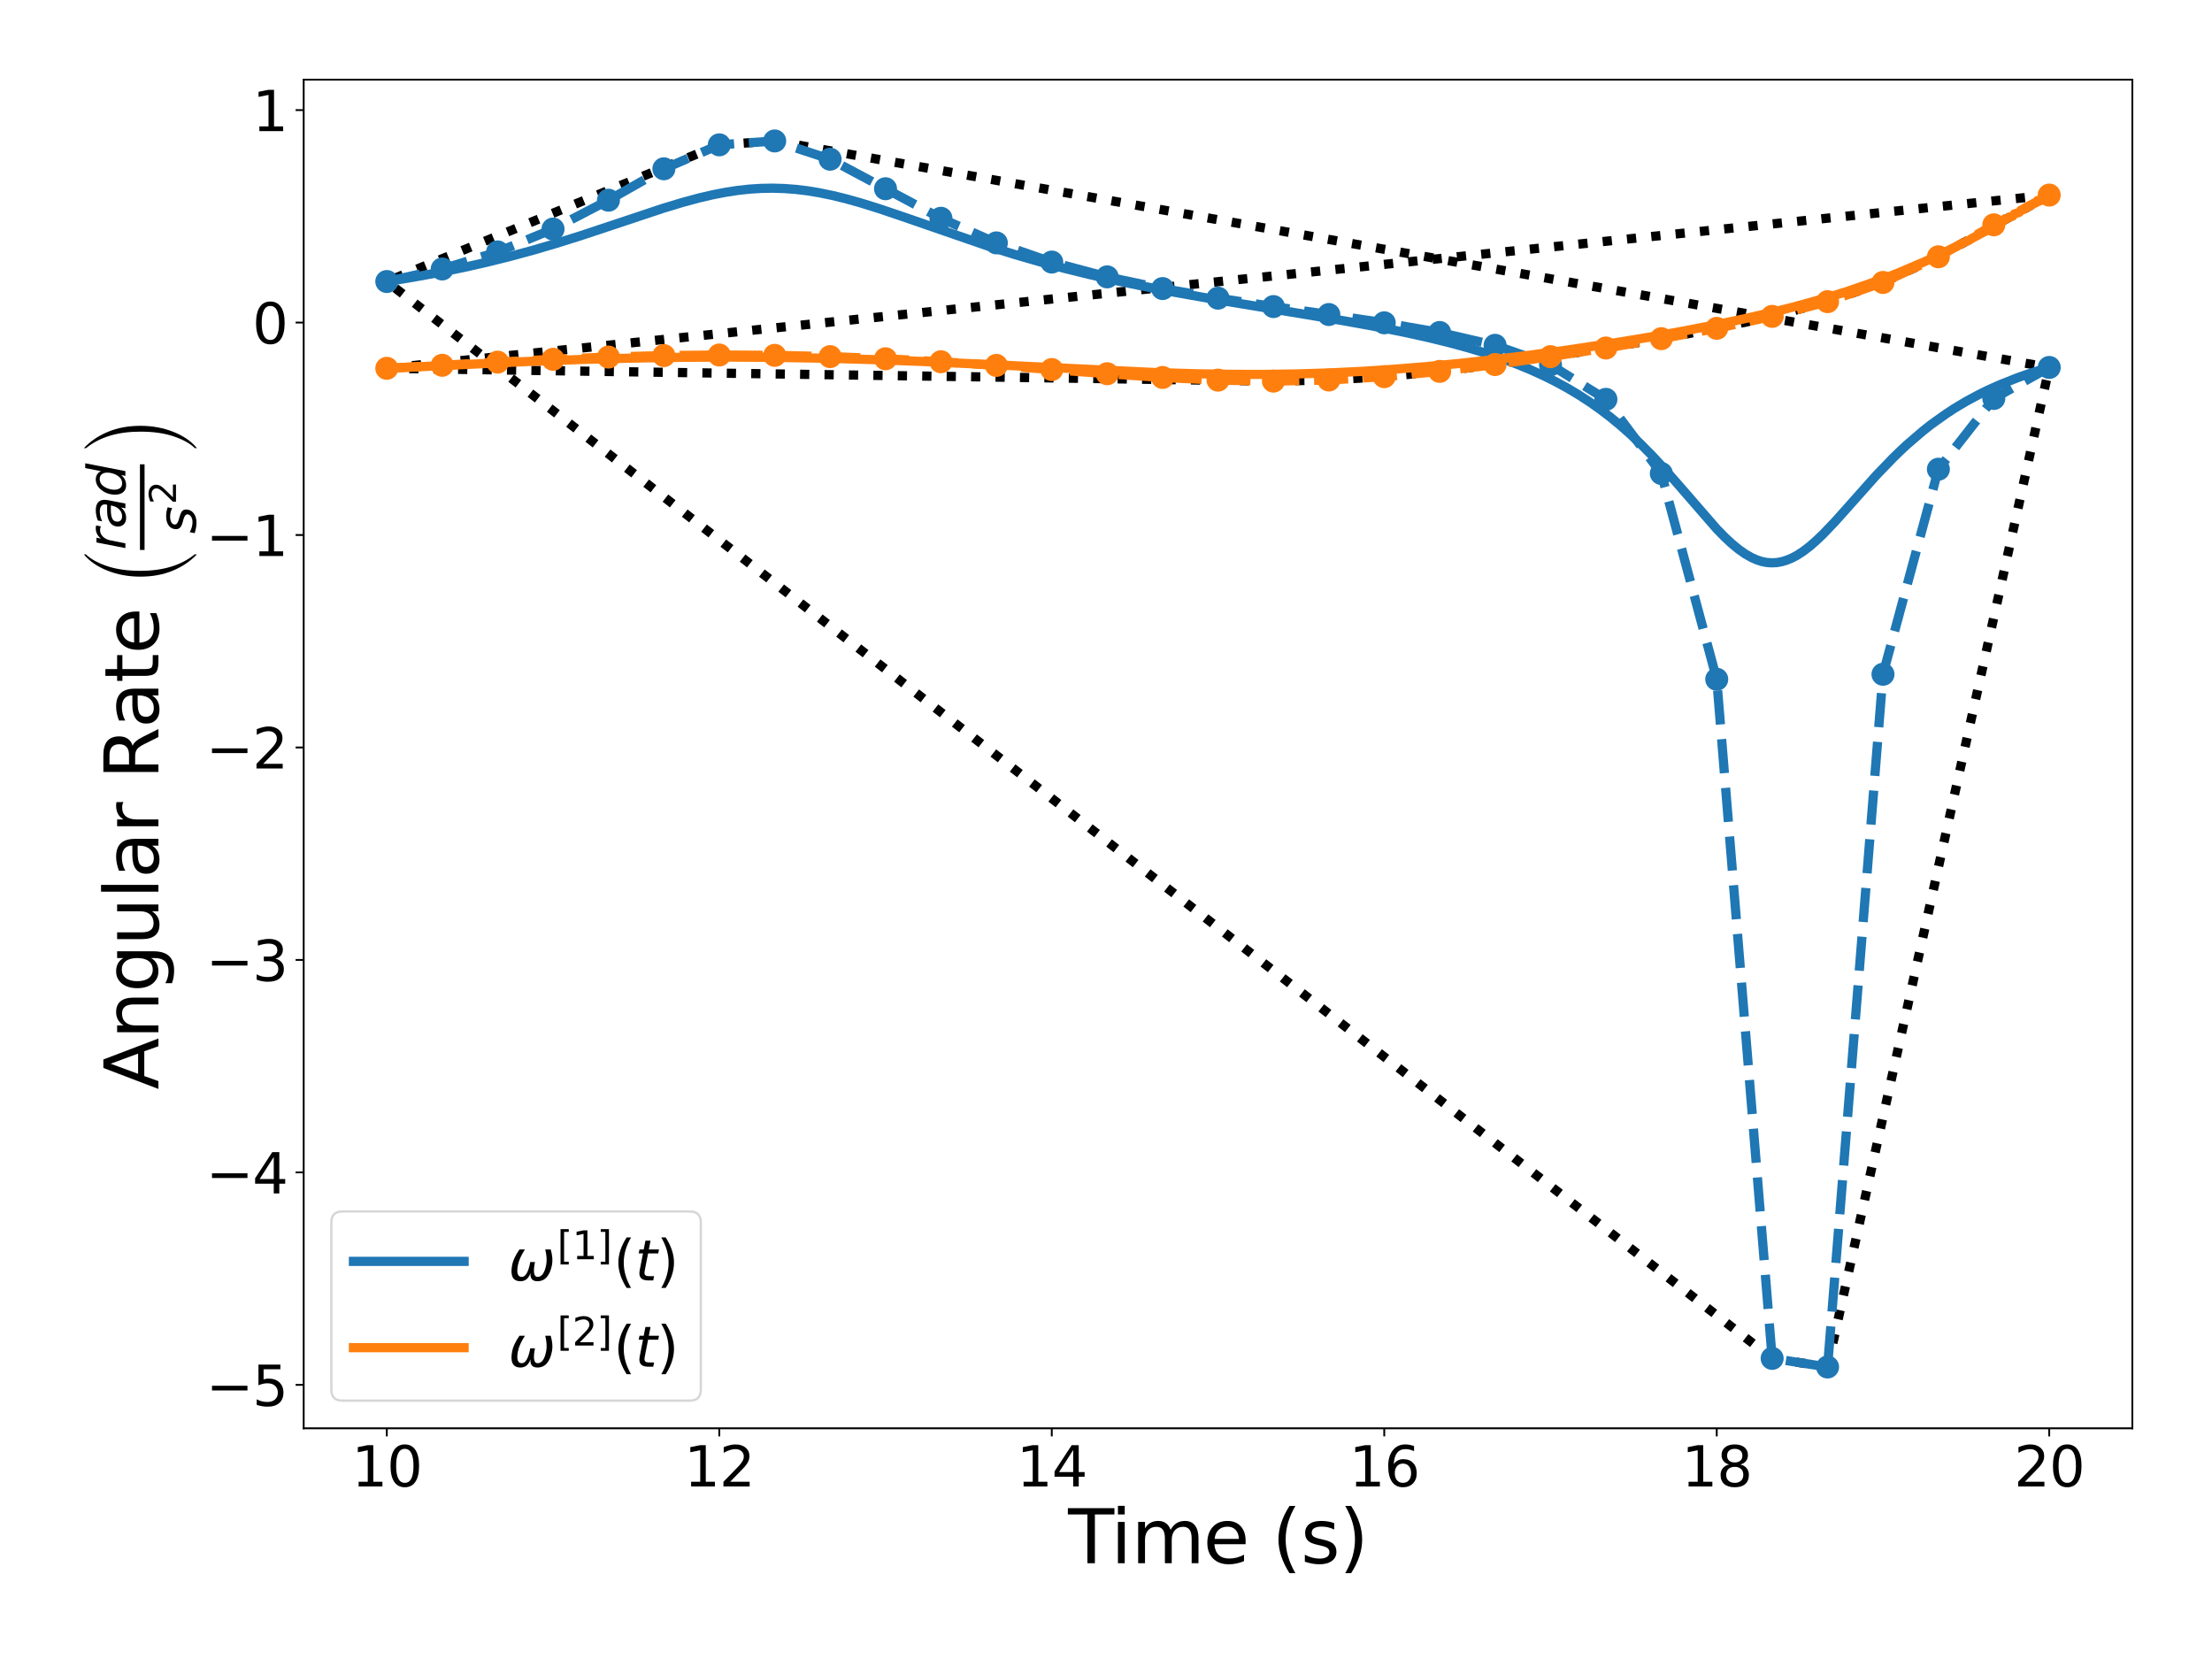 <?xml version="1.0" encoding="utf-8" standalone="no"?>
<!DOCTYPE svg PUBLIC "-//W3C//DTD SVG 1.1//EN"
  "http://www.w3.org/Graphics/SVG/1.1/DTD/svg11.dtd">
<svg height="720pt" version="1.1" viewBox="0 0 959.76 720" width="959.76pt" xmlns="http://www.w3.org/2000/svg" xmlns:xlink="http://www.w3.org/1999/xlink">
 <defs>
  <style type="text/css">*{stroke-linecap:butt;stroke-linejoin:round;}</style>
 </defs>
 <g id="figure_1">
  <g id="patch_1">
   <path d="M 0 720 
L 959.76 720 
L 959.76 0 
L 0 0 
z
" style="fill:#ffffff;"/>
  </g>
  <g id="axes_1">
   <g id="patch_2">
    <path d="M 131.762 619.72 
L 925.2 619.72 
L 925.2 34.56 
L 131.762 34.56 
z
" style="fill:#ffffff;"/>
   </g>
   <g id="matplotlib.axis_1">
    <g id="xtick_1">
     <g id="line2d_1">
      <defs>
       <path d="M 0 0 
L 0 3.5 
" id="mcfde5fb065" style="stroke:#000000;stroke-width:0.8;"/>
      </defs>
      <g>
       <use style="stroke:#000000;stroke-width:0.8;" x="167.827" xlink:href="#mcfde5fb065" y="619.72"/>
      </g>
     </g>
     <g id="text_1">
      <!-- 10 -->
      <g transform="translate(152.557 644.956)scale(0.24 -0.24)">
       <defs>
        <path d="M 794 531 
L 1825 531 
L 1825 4091 
L 703 3866 
L 703 4441 
L 1819 4666 
L 2450 4666 
L 2450 531 
L 3481 531 
L 3481 0 
L 794 0 
L 794 531 
z
" id="DejaVuSans-31" transform="scale(0.016)"/>
        <path d="M 2034 4250 
Q 1547 4250 1301 3770 
Q 1056 3291 1056 2328 
Q 1056 1369 1301 889 
Q 1547 409 2034 409 
Q 2525 409 2770 889 
Q 3016 1369 3016 2328 
Q 3016 3291 2770 3770 
Q 2525 4250 2034 4250 
z
M 2034 4750 
Q 2819 4750 3233 4129 
Q 3647 3509 3647 2328 
Q 3647 1150 3233 529 
Q 2819 -91 2034 -91 
Q 1250 -91 836 529 
Q 422 1150 422 2328 
Q 422 3509 836 4129 
Q 1250 4750 2034 4750 
z
" id="DejaVuSans-30" transform="scale(0.016)"/>
       </defs>
       <use xlink:href="#DejaVuSans-31"/>
       <use x="63.623" xlink:href="#DejaVuSans-30"/>
      </g>
     </g>
    </g>
    <g id="xtick_2">
     <g id="line2d_2">
      <g>
       <use style="stroke:#000000;stroke-width:0.8;" x="312.089" xlink:href="#mcfde5fb065" y="619.72"/>
      </g>
     </g>
     <g id="text_2">
      <!-- 12 -->
      <g transform="translate(296.819 644.956)scale(0.24 -0.24)">
       <defs>
        <path d="M 1228 531 
L 3431 531 
L 3431 0 
L 469 0 
L 469 531 
Q 828 903 1448 1529 
Q 2069 2156 2228 2338 
Q 2531 2678 2651 2914 
Q 2772 3150 2772 3378 
Q 2772 3750 2511 3984 
Q 2250 4219 1831 4219 
Q 1534 4219 1204 4116 
Q 875 4013 500 3803 
L 500 4441 
Q 881 4594 1212 4672 
Q 1544 4750 1819 4750 
Q 2544 4750 2975 4387 
Q 3406 4025 3406 3419 
Q 3406 3131 3298 2873 
Q 3191 2616 2906 2266 
Q 2828 2175 2409 1742 
Q 1991 1309 1228 531 
z
" id="DejaVuSans-32" transform="scale(0.016)"/>
       </defs>
       <use xlink:href="#DejaVuSans-31"/>
       <use x="63.623" xlink:href="#DejaVuSans-32"/>
      </g>
     </g>
    </g>
    <g id="xtick_3">
     <g id="line2d_3">
      <g>
       <use style="stroke:#000000;stroke-width:0.8;" x="456.35" xlink:href="#mcfde5fb065" y="619.72"/>
      </g>
     </g>
     <g id="text_3">
      <!-- 14 -->
      <g transform="translate(441.08 644.956)scale(0.24 -0.24)">
       <defs>
        <path d="M 2419 4116 
L 825 1625 
L 2419 1625 
L 2419 4116 
z
M 2253 4666 
L 3047 4666 
L 3047 1625 
L 3713 1625 
L 3713 1100 
L 3047 1100 
L 3047 0 
L 2419 0 
L 2419 1100 
L 313 1100 
L 313 1709 
L 2253 4666 
z
" id="DejaVuSans-34" transform="scale(0.016)"/>
       </defs>
       <use xlink:href="#DejaVuSans-31"/>
       <use x="63.623" xlink:href="#DejaVuSans-34"/>
      </g>
     </g>
    </g>
    <g id="xtick_4">
     <g id="line2d_4">
      <g>
       <use style="stroke:#000000;stroke-width:0.8;" x="600.612" xlink:href="#mcfde5fb065" y="619.72"/>
      </g>
     </g>
     <g id="text_4">
      <!-- 16 -->
      <g transform="translate(585.342 644.956)scale(0.24 -0.24)">
       <defs>
        <path d="M 2113 2584 
Q 1688 2584 1439 2293 
Q 1191 2003 1191 1497 
Q 1191 994 1439 701 
Q 1688 409 2113 409 
Q 2538 409 2786 701 
Q 3034 994 3034 1497 
Q 3034 2003 2786 2293 
Q 2538 2584 2113 2584 
z
M 3366 4563 
L 3366 3988 
Q 3128 4100 2886 4159 
Q 2644 4219 2406 4219 
Q 1781 4219 1451 3797 
Q 1122 3375 1075 2522 
Q 1259 2794 1537 2939 
Q 1816 3084 2150 3084 
Q 2853 3084 3261 2657 
Q 3669 2231 3669 1497 
Q 3669 778 3244 343 
Q 2819 -91 2113 -91 
Q 1303 -91 875 529 
Q 447 1150 447 2328 
Q 447 3434 972 4092 
Q 1497 4750 2381 4750 
Q 2619 4750 2861 4703 
Q 3103 4656 3366 4563 
z
" id="DejaVuSans-36" transform="scale(0.016)"/>
       </defs>
       <use xlink:href="#DejaVuSans-31"/>
       <use x="63.623" xlink:href="#DejaVuSans-36"/>
      </g>
     </g>
    </g>
    <g id="xtick_5">
     <g id="line2d_5">
      <g>
       <use style="stroke:#000000;stroke-width:0.8;" x="744.873" xlink:href="#mcfde5fb065" y="619.72"/>
      </g>
     </g>
     <g id="text_5">
      <!-- 18 -->
      <g transform="translate(729.603 644.956)scale(0.24 -0.24)">
       <defs>
        <path d="M 2034 2216 
Q 1584 2216 1326 1975 
Q 1069 1734 1069 1313 
Q 1069 891 1326 650 
Q 1584 409 2034 409 
Q 2484 409 2743 651 
Q 3003 894 3003 1313 
Q 3003 1734 2745 1975 
Q 2488 2216 2034 2216 
z
M 1403 2484 
Q 997 2584 770 2862 
Q 544 3141 544 3541 
Q 544 4100 942 4425 
Q 1341 4750 2034 4750 
Q 2731 4750 3128 4425 
Q 3525 4100 3525 3541 
Q 3525 3141 3298 2862 
Q 3072 2584 2669 2484 
Q 3125 2378 3379 2068 
Q 3634 1759 3634 1313 
Q 3634 634 3220 271 
Q 2806 -91 2034 -91 
Q 1263 -91 848 271 
Q 434 634 434 1313 
Q 434 1759 690 2068 
Q 947 2378 1403 2484 
z
M 1172 3481 
Q 1172 3119 1398 2916 
Q 1625 2713 2034 2713 
Q 2441 2713 2670 2916 
Q 2900 3119 2900 3481 
Q 2900 3844 2670 4047 
Q 2441 4250 2034 4250 
Q 1625 4250 1398 4047 
Q 1172 3844 1172 3481 
z
" id="DejaVuSans-38" transform="scale(0.016)"/>
       </defs>
       <use xlink:href="#DejaVuSans-31"/>
       <use x="63.623" xlink:href="#DejaVuSans-38"/>
      </g>
     </g>
    </g>
    <g id="xtick_6">
     <g id="line2d_6">
      <g>
       <use style="stroke:#000000;stroke-width:0.8;" x="889.135" xlink:href="#mcfde5fb065" y="619.72"/>
      </g>
     </g>
     <g id="text_6">
      <!-- 20 -->
      <g transform="translate(873.865 644.956)scale(0.24 -0.24)">
       <use xlink:href="#DejaVuSans-32"/>
       <use x="63.623" xlink:href="#DejaVuSans-30"/>
      </g>
     </g>
    </g>
    <g id="text_7">
     <!-- Time (s) -->
     <g transform="translate(463.428 678.263)scale(0.32 -0.32)">
      <defs>
       <path d="M -19 4666 
L 3928 4666 
L 3928 4134 
L 2272 4134 
L 2272 0 
L 1638 0 
L 1638 4134 
L -19 4134 
L -19 4666 
z
" id="DejaVuSans-54" transform="scale(0.016)"/>
       <path d="M 603 3500 
L 1178 3500 
L 1178 0 
L 603 0 
L 603 3500 
z
M 603 4863 
L 1178 4863 
L 1178 4134 
L 603 4134 
L 603 4863 
z
" id="DejaVuSans-69" transform="scale(0.016)"/>
       <path d="M 3328 2828 
Q 3544 3216 3844 3400 
Q 4144 3584 4550 3584 
Q 5097 3584 5394 3201 
Q 5691 2819 5691 2113 
L 5691 0 
L 5113 0 
L 5113 2094 
Q 5113 2597 4934 2840 
Q 4756 3084 4391 3084 
Q 3944 3084 3684 2787 
Q 3425 2491 3425 1978 
L 3425 0 
L 2847 0 
L 2847 2094 
Q 2847 2600 2669 2842 
Q 2491 3084 2119 3084 
Q 1678 3084 1418 2786 
Q 1159 2488 1159 1978 
L 1159 0 
L 581 0 
L 581 3500 
L 1159 3500 
L 1159 2956 
Q 1356 3278 1631 3431 
Q 1906 3584 2284 3584 
Q 2666 3584 2933 3390 
Q 3200 3197 3328 2828 
z
" id="DejaVuSans-6d" transform="scale(0.016)"/>
       <path d="M 3597 1894 
L 3597 1613 
L 953 1613 
Q 991 1019 1311 708 
Q 1631 397 2203 397 
Q 2534 397 2845 478 
Q 3156 559 3463 722 
L 3463 178 
Q 3153 47 2828 -22 
Q 2503 -91 2169 -91 
Q 1331 -91 842 396 
Q 353 884 353 1716 
Q 353 2575 817 3079 
Q 1281 3584 2069 3584 
Q 2775 3584 3186 3129 
Q 3597 2675 3597 1894 
z
M 3022 2063 
Q 3016 2534 2758 2815 
Q 2500 3097 2075 3097 
Q 1594 3097 1305 2825 
Q 1016 2553 972 2059 
L 3022 2063 
z
" id="DejaVuSans-65" transform="scale(0.016)"/>
       <path id="DejaVuSans-20" transform="scale(0.016)"/>
       <path d="M 1984 4856 
Q 1566 4138 1362 3434 
Q 1159 2731 1159 2009 
Q 1159 1288 1364 580 
Q 1569 -128 1984 -844 
L 1484 -844 
Q 1016 -109 783 600 
Q 550 1309 550 2009 
Q 550 2706 781 3412 
Q 1013 4119 1484 4856 
L 1984 4856 
z
" id="DejaVuSans-28" transform="scale(0.016)"/>
       <path d="M 2834 3397 
L 2834 2853 
Q 2591 2978 2328 3040 
Q 2066 3103 1784 3103 
Q 1356 3103 1142 2972 
Q 928 2841 928 2578 
Q 928 2378 1081 2264 
Q 1234 2150 1697 2047 
L 1894 2003 
Q 2506 1872 2764 1633 
Q 3022 1394 3022 966 
Q 3022 478 2636 193 
Q 2250 -91 1575 -91 
Q 1294 -91 989 -36 
Q 684 19 347 128 
L 347 722 
Q 666 556 975 473 
Q 1284 391 1588 391 
Q 1994 391 2212 530 
Q 2431 669 2431 922 
Q 2431 1156 2273 1281 
Q 2116 1406 1581 1522 
L 1381 1569 
Q 847 1681 609 1914 
Q 372 2147 372 2553 
Q 372 3047 722 3315 
Q 1072 3584 1716 3584 
Q 2034 3584 2315 3537 
Q 2597 3491 2834 3397 
z
" id="DejaVuSans-73" transform="scale(0.016)"/>
       <path d="M 513 4856 
L 1013 4856 
Q 1481 4119 1714 3412 
Q 1947 2706 1947 2009 
Q 1947 1309 1714 600 
Q 1481 -109 1013 -844 
L 513 -844 
Q 928 -128 1133 580 
Q 1338 1288 1338 2009 
Q 1338 2731 1133 3434 
Q 928 4138 513 4856 
z
" id="DejaVuSans-29" transform="scale(0.016)"/>
      </defs>
      <use xlink:href="#DejaVuSans-54"/>
      <use x="57.959" xlink:href="#DejaVuSans-69"/>
      <use x="85.742" xlink:href="#DejaVuSans-6d"/>
      <use x="183.154" xlink:href="#DejaVuSans-65"/>
      <use x="244.678" xlink:href="#DejaVuSans-20"/>
      <use x="276.465" xlink:href="#DejaVuSans-28"/>
      <use x="315.479" xlink:href="#DejaVuSans-73"/>
      <use x="367.578" xlink:href="#DejaVuSans-29"/>
     </g>
    </g>
   </g>
   <g id="matplotlib.axis_2">
    <g id="ytick_1">
     <g id="line2d_7">
      <defs>
       <path d="M 0 0 
L -3.5 0 
" id="m909fdd4e66" style="stroke:#000000;stroke-width:0.8;"/>
      </defs>
      <g>
       <use style="stroke:#000000;stroke-width:0.8;" x="131.762" xlink:href="#m909fdd4e66" y="600.874"/>
      </g>
     </g>
     <g id="text_8">
      <!-- −5 -->
      <g transform="translate(89.381 609.992)scale(0.24 -0.24)">
       <defs>
        <path d="M 678 2272 
L 4684 2272 
L 4684 1741 
L 678 1741 
L 678 2272 
z
" id="DejaVuSans-2212" transform="scale(0.016)"/>
        <path d="M 691 4666 
L 3169 4666 
L 3169 4134 
L 1269 4134 
L 1269 2991 
Q 1406 3038 1543 3061 
Q 1681 3084 1819 3084 
Q 2600 3084 3056 2656 
Q 3513 2228 3513 1497 
Q 3513 744 3044 326 
Q 2575 -91 1722 -91 
Q 1428 -91 1123 -41 
Q 819 9 494 109 
L 494 744 
Q 775 591 1075 516 
Q 1375 441 1709 441 
Q 2250 441 2565 725 
Q 2881 1009 2881 1497 
Q 2881 1984 2565 2268 
Q 2250 2553 1709 2553 
Q 1456 2553 1204 2497 
Q 953 2441 691 2322 
L 691 4666 
z
" id="DejaVuSans-35" transform="scale(0.016)"/>
       </defs>
       <use xlink:href="#DejaVuSans-2212"/>
       <use x="83.789" xlink:href="#DejaVuSans-35"/>
      </g>
     </g>
    </g>
    <g id="ytick_2">
     <g id="line2d_8">
      <g>
       <use style="stroke:#000000;stroke-width:0.8;" x="131.762" xlink:href="#m909fdd4e66" y="508.69"/>
      </g>
     </g>
     <g id="text_9">
      <!-- −4 -->
      <g transform="translate(89.381 517.808)scale(0.24 -0.24)">
       <use xlink:href="#DejaVuSans-2212"/>
       <use x="83.789" xlink:href="#DejaVuSans-34"/>
      </g>
     </g>
    </g>
    <g id="ytick_3">
     <g id="line2d_9">
      <g>
       <use style="stroke:#000000;stroke-width:0.8;" x="131.762" xlink:href="#m909fdd4e66" y="416.505"/>
      </g>
     </g>
     <g id="text_10">
      <!-- −3 -->
      <g transform="translate(89.381 425.623)scale(0.24 -0.24)">
       <defs>
        <path d="M 2597 2516 
Q 3050 2419 3304 2112 
Q 3559 1806 3559 1356 
Q 3559 666 3084 287 
Q 2609 -91 1734 -91 
Q 1441 -91 1130 -33 
Q 819 25 488 141 
L 488 750 
Q 750 597 1062 519 
Q 1375 441 1716 441 
Q 2309 441 2620 675 
Q 2931 909 2931 1356 
Q 2931 1769 2642 2001 
Q 2353 2234 1838 2234 
L 1294 2234 
L 1294 2753 
L 1863 2753 
Q 2328 2753 2575 2939 
Q 2822 3125 2822 3475 
Q 2822 3834 2567 4026 
Q 2313 4219 1838 4219 
Q 1578 4219 1281 4162 
Q 984 4106 628 3988 
L 628 4550 
Q 988 4650 1302 4700 
Q 1616 4750 1894 4750 
Q 2613 4750 3031 4423 
Q 3450 4097 3450 3541 
Q 3450 3153 3228 2886 
Q 3006 2619 2597 2516 
z
" id="DejaVuSans-33" transform="scale(0.016)"/>
       </defs>
       <use xlink:href="#DejaVuSans-2212"/>
       <use x="83.789" xlink:href="#DejaVuSans-33"/>
      </g>
     </g>
    </g>
    <g id="ytick_4">
     <g id="line2d_10">
      <g>
       <use style="stroke:#000000;stroke-width:0.8;" x="131.762" xlink:href="#m909fdd4e66" y="324.321"/>
      </g>
     </g>
     <g id="text_11">
      <!-- −2 -->
      <g transform="translate(89.381 333.439)scale(0.24 -0.24)">
       <use xlink:href="#DejaVuSans-2212"/>
       <use x="83.789" xlink:href="#DejaVuSans-32"/>
      </g>
     </g>
    </g>
    <g id="ytick_5">
     <g id="line2d_11">
      <g>
       <use style="stroke:#000000;stroke-width:0.8;" x="131.762" xlink:href="#m909fdd4e66" y="232.136"/>
      </g>
     </g>
     <g id="text_12">
      <!-- −1 -->
      <g transform="translate(89.381 241.255)scale(0.24 -0.24)">
       <use xlink:href="#DejaVuSans-2212"/>
       <use x="83.789" xlink:href="#DejaVuSans-31"/>
      </g>
     </g>
    </g>
    <g id="ytick_6">
     <g id="line2d_12">
      <g>
       <use style="stroke:#000000;stroke-width:0.8;" x="131.762" xlink:href="#m909fdd4e66" y="139.952"/>
      </g>
     </g>
     <g id="text_13">
      <!-- 0 -->
      <g transform="translate(109.492 149.07)scale(0.24 -0.24)">
       <use xlink:href="#DejaVuSans-30"/>
      </g>
     </g>
    </g>
    <g id="ytick_7">
     <g id="line2d_13">
      <g>
       <use style="stroke:#000000;stroke-width:0.8;" x="131.762" xlink:href="#m909fdd4e66" y="47.768"/>
      </g>
     </g>
     <g id="text_14">
      <!-- 1 -->
      <g transform="translate(109.492 56.886)scale(0.24 -0.24)">
       <use xlink:href="#DejaVuSans-31"/>
      </g>
     </g>
    </g>
    <g id="text_15">
     <!-- Angular Rate $\left( \frac{rad}{s^2} \right)$ -->
     <g transform="translate(68.741 472.74)rotate(-90)scale(0.32 -0.32)">
      <defs>
       <path d="M 2188 4044 
L 1331 1722 
L 3047 1722 
L 2188 4044 
z
M 1831 4666 
L 2547 4666 
L 4325 0 
L 3669 0 
L 3244 1197 
L 1141 1197 
L 716 0 
L 50 0 
L 1831 4666 
z
" id="DejaVuSans-41" transform="scale(0.016)"/>
       <path d="M 3513 2113 
L 3513 0 
L 2938 0 
L 2938 2094 
Q 2938 2591 2744 2837 
Q 2550 3084 2163 3084 
Q 1697 3084 1428 2787 
Q 1159 2491 1159 1978 
L 1159 0 
L 581 0 
L 581 3500 
L 1159 3500 
L 1159 2956 
Q 1366 3272 1645 3428 
Q 1925 3584 2291 3584 
Q 2894 3584 3203 3211 
Q 3513 2838 3513 2113 
z
" id="DejaVuSans-6e" transform="scale(0.016)"/>
       <path d="M 2906 1791 
Q 2906 2416 2648 2759 
Q 2391 3103 1925 3103 
Q 1463 3103 1205 2759 
Q 947 2416 947 1791 
Q 947 1169 1205 825 
Q 1463 481 1925 481 
Q 2391 481 2648 825 
Q 2906 1169 2906 1791 
z
M 3481 434 
Q 3481 -459 3084 -895 
Q 2688 -1331 1869 -1331 
Q 1566 -1331 1297 -1286 
Q 1028 -1241 775 -1147 
L 775 -588 
Q 1028 -725 1275 -790 
Q 1522 -856 1778 -856 
Q 2344 -856 2625 -561 
Q 2906 -266 2906 331 
L 2906 616 
Q 2728 306 2450 153 
Q 2172 0 1784 0 
Q 1141 0 747 490 
Q 353 981 353 1791 
Q 353 2603 747 3093 
Q 1141 3584 1784 3584 
Q 2172 3584 2450 3431 
Q 2728 3278 2906 2969 
L 2906 3500 
L 3481 3500 
L 3481 434 
z
" id="DejaVuSans-67" transform="scale(0.016)"/>
       <path d="M 544 1381 
L 544 3500 
L 1119 3500 
L 1119 1403 
Q 1119 906 1312 657 
Q 1506 409 1894 409 
Q 2359 409 2629 706 
Q 2900 1003 2900 1516 
L 2900 3500 
L 3475 3500 
L 3475 0 
L 2900 0 
L 2900 538 
Q 2691 219 2414 64 
Q 2138 -91 1772 -91 
Q 1169 -91 856 284 
Q 544 659 544 1381 
z
M 1991 3584 
L 1991 3584 
z
" id="DejaVuSans-75" transform="scale(0.016)"/>
       <path d="M 603 4863 
L 1178 4863 
L 1178 0 
L 603 0 
L 603 4863 
z
" id="DejaVuSans-6c" transform="scale(0.016)"/>
       <path d="M 2194 1759 
Q 1497 1759 1228 1600 
Q 959 1441 959 1056 
Q 959 750 1161 570 
Q 1363 391 1709 391 
Q 2188 391 2477 730 
Q 2766 1069 2766 1631 
L 2766 1759 
L 2194 1759 
z
M 3341 1997 
L 3341 0 
L 2766 0 
L 2766 531 
Q 2569 213 2275 61 
Q 1981 -91 1556 -91 
Q 1019 -91 701 211 
Q 384 513 384 1019 
Q 384 1609 779 1909 
Q 1175 2209 1959 2209 
L 2766 2209 
L 2766 2266 
Q 2766 2663 2505 2880 
Q 2244 3097 1772 3097 
Q 1472 3097 1187 3025 
Q 903 2953 641 2809 
L 641 3341 
Q 956 3463 1253 3523 
Q 1550 3584 1831 3584 
Q 2591 3584 2966 3190 
Q 3341 2797 3341 1997 
z
" id="DejaVuSans-61" transform="scale(0.016)"/>
       <path d="M 2631 2963 
Q 2534 3019 2420 3045 
Q 2306 3072 2169 3072 
Q 1681 3072 1420 2755 
Q 1159 2438 1159 1844 
L 1159 0 
L 581 0 
L 581 3500 
L 1159 3500 
L 1159 2956 
Q 1341 3275 1631 3429 
Q 1922 3584 2338 3584 
Q 2397 3584 2469 3576 
Q 2541 3569 2628 3553 
L 2631 2963 
z
" id="DejaVuSans-72" transform="scale(0.016)"/>
       <path d="M 2841 2188 
Q 3044 2119 3236 1894 
Q 3428 1669 3622 1275 
L 4263 0 
L 3584 0 
L 2988 1197 
Q 2756 1666 2539 1819 
Q 2322 1972 1947 1972 
L 1259 1972 
L 1259 0 
L 628 0 
L 628 4666 
L 2053 4666 
Q 2853 4666 3247 4331 
Q 3641 3997 3641 3322 
Q 3641 2881 3436 2590 
Q 3231 2300 2841 2188 
z
M 1259 4147 
L 1259 2491 
L 2053 2491 
Q 2509 2491 2742 2702 
Q 2975 2913 2975 3322 
Q 2975 3731 2742 3939 
Q 2509 4147 2053 4147 
L 1259 4147 
z
" id="DejaVuSans-52" transform="scale(0.016)"/>
       <path d="M 1172 4494 
L 1172 3500 
L 2356 3500 
L 2356 3053 
L 1172 3053 
L 1172 1153 
Q 1172 725 1289 603 
Q 1406 481 1766 481 
L 2356 481 
L 2356 0 
L 1766 0 
Q 1100 0 847 248 
Q 594 497 594 1153 
L 594 3053 
L 172 3053 
L 172 3500 
L 594 3500 
L 594 4494 
L 1172 4494 
z
" id="DejaVuSans-74" transform="scale(0.016)"/>
       <path d="M 3219 -1555 
L 3219 -1786 
Q 2144 -774 1517 730 
Q 890 2234 890 4115 
Q 890 6003 1533 7593 
Q 2176 9184 3219 10022 
L 3219 9811 
Q 2490 9062 1994 7606 
Q 1498 6150 1498 4115 
Q 1498 563 3219 -1555 
z
" id="STIXSizeTwoSym-Regular-28" transform="scale(0.016)"/>
       <path d="M 2853 2969 
Q 2766 3016 2653 3041 
Q 2541 3066 2413 3066 
Q 1953 3066 1609 2717 
Q 1266 2369 1153 1784 
L 800 0 
L 225 0 
L 909 3500 
L 1484 3500 
L 1375 2956 
Q 1603 3259 1920 3421 
Q 2238 3584 2597 3584 
Q 2691 3584 2781 3573 
Q 2872 3563 2963 3538 
L 2853 2969 
z
" id="DejaVuSans-Oblique-72" transform="scale(0.016)"/>
       <path d="M 3438 1997 
L 3047 0 
L 2472 0 
L 2578 531 
Q 2325 219 2001 64 
Q 1678 -91 1281 -91 
Q 834 -91 548 182 
Q 263 456 263 884 
Q 263 1497 752 1853 
Q 1241 2209 2100 2209 
L 2900 2209 
L 2931 2363 
Q 2938 2388 2941 2417 
Q 2944 2447 2944 2509 
Q 2944 2788 2717 2942 
Q 2491 3097 2081 3097 
Q 1800 3097 1504 3025 
Q 1209 2953 897 2809 
L 997 3341 
Q 1322 3463 1633 3523 
Q 1944 3584 2234 3584 
Q 2853 3584 3176 3315 
Q 3500 3047 3500 2534 
Q 3500 2431 3484 2292 
Q 3469 2153 3438 1997 
z
M 2816 1759 
L 2241 1759 
Q 1534 1759 1195 1570 
Q 856 1381 856 984 
Q 856 709 1029 553 
Q 1203 397 1509 397 
Q 1978 397 2328 733 
Q 2678 1069 2791 1631 
L 2816 1759 
z
" id="DejaVuSans-Oblique-61" transform="scale(0.016)"/>
       <path d="M 2675 525 
Q 2444 222 2128 65 
Q 1813 -91 1428 -91 
Q 903 -91 598 267 
Q 294 625 294 1247 
Q 294 1766 478 2236 
Q 663 2706 1013 3078 
Q 1244 3325 1534 3454 
Q 1825 3584 2144 3584 
Q 2481 3584 2739 3421 
Q 2997 3259 3138 2956 
L 3513 4863 
L 4091 4863 
L 3144 0 
L 2566 0 
L 2675 525 
z
M 891 1350 
Q 891 897 1095 644 
Q 1300 391 1663 391 
Q 1931 391 2161 520 
Q 2391 650 2566 903 
Q 2750 1166 2856 1509 
Q 2963 1853 2963 2188 
Q 2963 2622 2758 2865 
Q 2553 3109 2194 3109 
Q 1922 3109 1687 2981 
Q 1453 2853 1288 2613 
Q 1106 2353 998 2009 
Q 891 1666 891 1350 
z
" id="DejaVuSans-Oblique-64" transform="scale(0.016)"/>
       <path d="M 3200 3397 
L 3091 2853 
Q 2863 2978 2609 3040 
Q 2356 3103 2088 3103 
Q 1634 3103 1373 2948 
Q 1113 2794 1113 2528 
Q 1113 2219 1719 2053 
Q 1766 2041 1788 2034 
L 1972 1978 
Q 2547 1819 2739 1644 
Q 2931 1469 2931 1166 
Q 2931 609 2489 259 
Q 2047 -91 1331 -91 
Q 1053 -91 747 -37 
Q 441 16 72 128 
L 184 722 
Q 500 559 806 475 
Q 1113 391 1394 391 
Q 1816 391 2080 572 
Q 2344 753 2344 1031 
Q 2344 1331 1650 1516 
L 1591 1531 
L 1394 1581 
Q 956 1697 753 1886 
Q 550 2075 550 2369 
Q 550 2928 970 3256 
Q 1391 3584 2113 3584 
Q 2397 3584 2667 3537 
Q 2938 3491 3200 3397 
z
" id="DejaVuSans-Oblique-73" transform="scale(0.016)"/>
       <path d="M 730 9792 
L 730 10022 
Q 1805 9011 2432 7507 
Q 3059 6003 3059 4115 
Q 3059 2234 2416 643 
Q 1773 -947 730 -1786 
L 730 -1574 
Q 1459 -826 1955 633 
Q 2451 2093 2451 4115 
Q 2451 7674 730 9792 
z
" id="STIXSizeTwoSym-Regular-29" transform="scale(0.016)"/>
      </defs>
      <use transform="translate(0 0.019)" xlink:href="#DejaVuSans-41"/>
      <use transform="translate(68.408 0.019)" xlink:href="#DejaVuSans-6e"/>
      <use transform="translate(131.787 0.019)" xlink:href="#DejaVuSans-67"/>
      <use transform="translate(195.264 0.019)" xlink:href="#DejaVuSans-75"/>
      <use transform="translate(258.643 0.019)" xlink:href="#DejaVuSans-6c"/>
      <use transform="translate(286.426 0.019)" xlink:href="#DejaVuSans-61"/>
      <use transform="translate(347.705 0.019)" xlink:href="#DejaVuSans-72"/>
      <use transform="translate(388.818 0.019)" xlink:href="#DejaVuSans-20"/>
      <use transform="translate(420.605 0.019)" xlink:href="#DejaVuSans-52"/>
      <use transform="translate(490.088 0.019)" xlink:href="#DejaVuSans-61"/>
      <use transform="translate(551.367 0.019)" xlink:href="#DejaVuSans-74"/>
      <use transform="translate(590.576 0.019)" xlink:href="#DejaVuSans-65"/>
      <use transform="translate(652.1 0.019)" xlink:href="#DejaVuSans-20"/>
      <use transform="translate(683.887 -28.969)scale(0.811)" xlink:href="#STIXSizeTwoSym-Regular-28"/>
      <use transform="translate(731.642 44.811)scale(0.7)" xlink:href="#DejaVuSans-Oblique-72"/>
      <use transform="translate(760.421 44.811)scale(0.7)" xlink:href="#DejaVuSans-Oblique-61"/>
      <use transform="translate(803.317 44.811)scale(0.7)" xlink:href="#DejaVuSans-Oblique-64"/>
      <use transform="translate(753.642 -50.598)scale(0.7)" xlink:href="#DejaVuSans-Oblique-73"/>
      <use transform="translate(793.366 -23.802)scale(0.49)" xlink:href="#DejaVuSans-32"/>
      <use transform="translate(860.25 -28.969)scale(0.811)" xlink:href="#STIXSizeTwoSym-Regular-29"/>
      <path d="M 731.642 18.816 
L 731.642 25.066 
L 847.75 25.066 
L 847.75 18.816 
L 731.642 18.816 
z
"/>
     </g>
    </g>
   </g>
   <g id="line2d_14">
    <path clip-path="url(#pbdf39a101e)" d="M 792.96 593.122 
L 889.135 159.433 
" style="fill:none;stroke:#000000;stroke-dasharray:4,6.6;stroke-dashoffset:0;stroke-width:4;"/>
   </g>
   <g id="line2d_15">
    <path clip-path="url(#pbdf39a101e)" d="M 336.132 61.158 
L 889.135 159.433 
" style="fill:none;stroke:#000000;stroke-dasharray:4,6.6;stroke-dashoffset:0;stroke-width:4;"/>
   </g>
   <g id="line2d_16">
    <path clip-path="url(#pbdf39a101e)" d="M 768.917 589.387 
L 167.827 122.151 
" style="fill:none;stroke:#000000;stroke-dasharray:4,6.6;stroke-dashoffset:0;stroke-width:4;"/>
   </g>
   <g id="line2d_17">
    <path clip-path="url(#pbdf39a101e)" d="M 768.917 589.387 
L 792.96 593.122 
" style="fill:none;stroke:#000000;stroke-dasharray:4,6.6;stroke-dashoffset:0;stroke-width:4;"/>
   </g>
   <g id="line2d_18">
    <path clip-path="url(#pbdf39a101e)" d="M 312.089 62.848 
L 167.827 122.151 
" style="fill:none;stroke:#000000;stroke-dasharray:4,6.6;stroke-dashoffset:0;stroke-width:4;"/>
   </g>
   <g id="line2d_19">
    <path clip-path="url(#pbdf39a101e)" d="M 312.089 62.848 
L 336.132 61.158 
" style="fill:none;stroke:#000000;stroke-dasharray:4,6.6;stroke-dashoffset:0;stroke-width:4;"/>
   </g>
   <g id="line2d_20">
    <path clip-path="url(#pbdf39a101e)" d="M 889.135 84.641 
L 167.827 159.807 
" style="fill:none;stroke:#000000;stroke-dasharray:4,6.6;stroke-dashoffset:0;stroke-width:4;"/>
   </g>
   <g id="line2d_21">
    <path clip-path="url(#pbdf39a101e)" d="M 552.525 165.364 
L 167.827 159.807 
" style="fill:none;stroke:#000000;stroke-dasharray:4,6.6;stroke-dashoffset:0;stroke-width:4;"/>
   </g>
   <g id="line2d_22">
    <path clip-path="url(#pbdf39a101e)" d="M 841.047 111.416 
L 889.135 84.641 
" style="fill:none;stroke:#000000;stroke-dasharray:4,6.6;stroke-dashoffset:0;stroke-width:4;"/>
   </g>
   <g id="line2d_23">
    <path clip-path="url(#pbdf39a101e)" d="M 841.047 111.416 
L 817.004 122.552 
" style="fill:none;stroke:#000000;stroke-dasharray:4,6.6;stroke-dashoffset:0;stroke-width:4;"/>
   </g>
   <g id="line2d_24">
    <path clip-path="url(#pbdf39a101e)" d="M 792.96 130.89 
L 768.917 137.278 
" style="fill:none;stroke:#000000;stroke-dasharray:4,6.6;stroke-dashoffset:0;stroke-width:4;"/>
   </g>
   <g id="line2d_25">
    <path clip-path="url(#pbdf39a101e)" d="M 792.96 130.89 
L 817.004 122.552 
" style="fill:none;stroke:#000000;stroke-dasharray:4,6.6;stroke-dashoffset:0;stroke-width:4;"/>
   </g>
   <g id="line2d_26">
    <path clip-path="url(#pbdf39a101e)" d="M 576.568 164.88 
L 552.525 165.364 
" style="fill:none;stroke:#000000;stroke-dasharray:4,6.6;stroke-dashoffset:0;stroke-width:4;"/>
   </g>
   <g id="line2d_27">
    <path clip-path="url(#pbdf39a101e)" d="M 576.568 164.88 
L 600.612 163.437 
" style="fill:none;stroke:#000000;stroke-dasharray:4,6.6;stroke-dashoffset:0;stroke-width:4;"/>
   </g>
   <g id="line2d_28">
    <path clip-path="url(#pbdf39a101e)" d="M 624.655 161.137 
L 648.699 158.174 
" style="fill:none;stroke:#000000;stroke-dasharray:4,6.6;stroke-dashoffset:0;stroke-width:4;"/>
   </g>
   <g id="line2d_29">
    <path clip-path="url(#pbdf39a101e)" d="M 624.655 161.137 
L 600.612 163.437 
" style="fill:none;stroke:#000000;stroke-dasharray:4,6.6;stroke-dashoffset:0;stroke-width:4;"/>
   </g>
   <g id="line2d_30">
    <path clip-path="url(#pbdf39a101e)" d="M 744.873 142.461 
L 768.917 137.278 
" style="fill:none;stroke:#000000;stroke-dasharray:4,6.6;stroke-dashoffset:0;stroke-width:4;"/>
   </g>
   <g id="line2d_31">
    <path clip-path="url(#pbdf39a101e)" d="M 744.873 142.461 
L 720.83 146.94 
" style="fill:none;stroke:#000000;stroke-dasharray:4,6.6;stroke-dashoffset:0;stroke-width:4;"/>
   </g>
   <g id="line2d_32">
    <path clip-path="url(#pbdf39a101e)" d="M 672.742 154.749 
L 648.699 158.174 
" style="fill:none;stroke:#000000;stroke-dasharray:4,6.6;stroke-dashoffset:0;stroke-width:4;"/>
   </g>
   <g id="line2d_33">
    <path clip-path="url(#pbdf39a101e)" d="M 696.786 150.997 
L 720.83 146.94 
" style="fill:none;stroke:#000000;stroke-dasharray:4,6.6;stroke-dashoffset:0;stroke-width:4;"/>
   </g>
   <g id="line2d_34">
    <path clip-path="url(#pbdf39a101e)" d="M 696.786 150.997 
L 672.742 154.749 
" style="fill:none;stroke:#000000;stroke-dasharray:4,6.6;stroke-dashoffset:0;stroke-width:4;"/>
   </g>
   <g id="line2d_35">
    <path clip-path="url(#pbdf39a101e)" d="M 167.827 122.151 
L 179.368 120.269 
L 190.188 118.291 
L 201.007 116.086 
L 211.106 113.805 
L 221.204 111.297 
L 231.302 108.556 
L 241.401 105.589 
L 252.22 102.185 
L 265.925 97.629 
L 287.564 90.422 
L 296.22 87.802 
L 303.433 85.86 
L 309.204 84.517 
L 314.974 83.397 
L 320.023 82.627 
L 325.072 82.071 
L 330.122 81.742 
L 335.171 81.648 
L 340.22 81.794 
L 345.269 82.176 
L 350.318 82.787 
L 355.367 83.612 
L 361.138 84.796 
L 366.908 86.207 
L 373.4 88.022 
L 381.334 90.495 
L 391.433 93.911 
L 429.662 107.112 
L 440.482 110.486 
L 451.301 113.619 
L 462.121 116.511 
L 472.94 119.174 
L 484.481 121.786 
L 496.743 124.335 
L 510.448 126.959 
L 527.038 129.894 
L 550.12 133.721 
L 583.3 139.235 
L 598.448 141.996 
L 609.989 144.311 
L 620.087 146.548 
L 629.464 148.856 
L 637.398 151.028 
L 644.611 153.214 
L 651.825 155.641 
L 658.316 158.067 
L 664.087 160.446 
L 669.857 163.067 
L 674.906 165.582 
L 679.956 168.331 
L 685.005 171.337 
L 690.054 174.626 
L 694.382 177.691 
L 698.71 180.997 
L 703.037 184.559 
L 707.365 188.387 
L 711.693 192.479 
L 716.742 197.587 
L 721.791 203.029 
L 727.562 209.576 
L 744.873 229.501 
L 748.48 233.183 
L 751.365 235.861 
L 754.25 238.242 
L 757.135 240.287 
L 760.021 241.939 
L 762.185 242.896 
L 764.348 243.602 
L 766.512 244.043 
L 768.676 244.2 
L 770.84 244.104 
L 773.004 243.722 
L 775.168 243.073 
L 777.332 242.193 
L 779.496 241.072 
L 782.381 239.214 
L 785.266 237.006 
L 788.152 234.475 
L 791.037 231.721 
L 796.086 226.432 
L 800.414 221.605 
L 814.119 206.21 
L 821.332 198.735 
L 824.217 195.934 
L 827.102 193.212 
L 834.315 187.009 
L 837.922 184.163 
L 844.414 179.544 
L 848.02 177.18 
L 853.069 174.162 
L 858.118 171.44 
L 862.446 169.287 
L 867.495 167.016 
L 875.43 163.866 
L 879.036 162.599 
L 883.364 161.155 
L 888.413 159.636 
L 889.135 159.433 
L 889.135 159.433 
" style="fill:none;stroke:#1f77b4;stroke-linecap:square;stroke-width:4;"/>
   </g>
   <g id="line2d_36">
    <path clip-path="url(#pbdf39a101e)" d="M 167.827 122.151 
L 191.871 116.703 
L 215.915 109.295 
L 239.958 99.383 
L 264.002 86.866 
L 288.045 73.236 
L 312.089 62.848 
L 336.132 61.158 
L 360.176 69.075 
L 384.22 81.892 
L 408.263 94.709 
L 432.307 105.387 
L 456.35 113.709 
L 480.394 120.134 
L 504.437 125.201 
L 528.481 129.372 
L 552.525 133.018 
L 576.568 136.466 
L 600.612 140.061 
L 624.655 144.261 
L 648.699 149.827 
L 672.742 158.285 
L 696.786 173.276 
L 720.83 205.44 
L 744.873 294.721 
L 768.917 589.387 
L 792.96 593.122 
L 817.004 292.556 
L 841.047 203.589 
L 865.091 172.891 
L 889.135 159.433 
" style="fill:none;stroke:#1f77b4;stroke-dasharray:14.8,6.4;stroke-dashoffset:0;stroke-width:4;"/>
    <defs>
     <path d="M 0 4.5 
C 1.193 4.5 2.338 4.026 3.182 3.182 
C 4.026 2.338 4.5 1.193 4.5 0 
C 4.5 -1.193 4.026 -2.338 3.182 -3.182 
C 2.338 -4.026 1.193 -4.5 0 -4.5 
C -1.193 -4.5 -2.338 -4.026 -3.182 -3.182 
C -4.026 -2.338 -4.5 -1.193 -4.5 0 
C -4.5 1.193 -4.026 2.338 -3.182 3.182 
C -2.338 4.026 -1.193 4.5 0 4.5 
z
" id="ma446f64bf1" style="stroke:#1f77b4;"/>
    </defs>
    <g clip-path="url(#pbdf39a101e)">
     <use style="fill:#1f77b4;stroke:#1f77b4;" x="167.827" xlink:href="#ma446f64bf1" y="122.151"/>
     <use style="fill:#1f77b4;stroke:#1f77b4;" x="191.871" xlink:href="#ma446f64bf1" y="116.703"/>
     <use style="fill:#1f77b4;stroke:#1f77b4;" x="215.915" xlink:href="#ma446f64bf1" y="109.295"/>
     <use style="fill:#1f77b4;stroke:#1f77b4;" x="239.958" xlink:href="#ma446f64bf1" y="99.383"/>
     <use style="fill:#1f77b4;stroke:#1f77b4;" x="264.002" xlink:href="#ma446f64bf1" y="86.866"/>
     <use style="fill:#1f77b4;stroke:#1f77b4;" x="288.045" xlink:href="#ma446f64bf1" y="73.236"/>
     <use style="fill:#1f77b4;stroke:#1f77b4;" x="312.089" xlink:href="#ma446f64bf1" y="62.848"/>
     <use style="fill:#1f77b4;stroke:#1f77b4;" x="336.132" xlink:href="#ma446f64bf1" y="61.158"/>
     <use style="fill:#1f77b4;stroke:#1f77b4;" x="360.176" xlink:href="#ma446f64bf1" y="69.075"/>
     <use style="fill:#1f77b4;stroke:#1f77b4;" x="384.22" xlink:href="#ma446f64bf1" y="81.892"/>
     <use style="fill:#1f77b4;stroke:#1f77b4;" x="408.263" xlink:href="#ma446f64bf1" y="94.709"/>
     <use style="fill:#1f77b4;stroke:#1f77b4;" x="432.307" xlink:href="#ma446f64bf1" y="105.387"/>
     <use style="fill:#1f77b4;stroke:#1f77b4;" x="456.35" xlink:href="#ma446f64bf1" y="113.709"/>
     <use style="fill:#1f77b4;stroke:#1f77b4;" x="480.394" xlink:href="#ma446f64bf1" y="120.134"/>
     <use style="fill:#1f77b4;stroke:#1f77b4;" x="504.437" xlink:href="#ma446f64bf1" y="125.201"/>
     <use style="fill:#1f77b4;stroke:#1f77b4;" x="528.481" xlink:href="#ma446f64bf1" y="129.372"/>
     <use style="fill:#1f77b4;stroke:#1f77b4;" x="552.525" xlink:href="#ma446f64bf1" y="133.018"/>
     <use style="fill:#1f77b4;stroke:#1f77b4;" x="576.568" xlink:href="#ma446f64bf1" y="136.466"/>
     <use style="fill:#1f77b4;stroke:#1f77b4;" x="600.612" xlink:href="#ma446f64bf1" y="140.061"/>
     <use style="fill:#1f77b4;stroke:#1f77b4;" x="624.655" xlink:href="#ma446f64bf1" y="144.261"/>
     <use style="fill:#1f77b4;stroke:#1f77b4;" x="648.699" xlink:href="#ma446f64bf1" y="149.827"/>
     <use style="fill:#1f77b4;stroke:#1f77b4;" x="672.742" xlink:href="#ma446f64bf1" y="158.285"/>
     <use style="fill:#1f77b4;stroke:#1f77b4;" x="696.786" xlink:href="#ma446f64bf1" y="173.276"/>
     <use style="fill:#1f77b4;stroke:#1f77b4;" x="720.83" xlink:href="#ma446f64bf1" y="205.44"/>
     <use style="fill:#1f77b4;stroke:#1f77b4;" x="744.873" xlink:href="#ma446f64bf1" y="294.721"/>
     <use style="fill:#1f77b4;stroke:#1f77b4;" x="768.917" xlink:href="#ma446f64bf1" y="589.387"/>
     <use style="fill:#1f77b4;stroke:#1f77b4;" x="792.96" xlink:href="#ma446f64bf1" y="593.122"/>
     <use style="fill:#1f77b4;stroke:#1f77b4;" x="817.004" xlink:href="#ma446f64bf1" y="292.556"/>
     <use style="fill:#1f77b4;stroke:#1f77b4;" x="841.047" xlink:href="#ma446f64bf1" y="203.589"/>
     <use style="fill:#1f77b4;stroke:#1f77b4;" x="865.091" xlink:href="#ma446f64bf1" y="172.891"/>
     <use style="fill:#1f77b4;stroke:#1f77b4;" x="889.135" xlink:href="#ma446f64bf1" y="159.433"/>
    </g>
   </g>
   <g id="line2d_37">
    <path clip-path="url(#pbdf39a101e)" d="M 167.827 159.807 
L 229.138 156.834 
L 252.942 155.951 
L 274.581 155.369 
L 295.499 155.034 
L 315.695 154.933 
L 335.892 155.054 
L 356.089 155.395 
L 377.006 155.966 
L 400.088 156.826 
L 426.777 158.056 
L 501.071 161.632 
L 519.104 162.176 
L 534.973 162.43 
L 549.399 162.442 
L 563.104 162.236 
L 576.809 161.805 
L 590.513 161.146 
L 604.218 160.26 
L 618.644 159.095 
L 633.071 157.707 
L 648.218 156.032 
L 664.808 153.966 
L 681.398 151.68 
L 698.71 149.07 
L 715.3 146.344 
L 730.447 143.639 
L 744.873 140.835 
L 757.135 138.238 
L 767.955 135.748 
L 778.053 133.224 
L 791.758 129.435 
L 801.135 126.553 
L 816.283 121.284 
L 823.496 118.471 
L 835.758 113.227 
L 841.528 110.549 
L 847.299 107.687 
L 848.741 107.034 
L 850.184 106.25 
L 853.791 104.429 
L 854.512 104.188 
L 855.233 103.64 
L 864.61 98.587 
L 865.331 97.889 
L 868.217 96.404 
L 871.823 94.238 
L 873.266 93.784 
L 873.987 92.833 
L 876.151 92.125 
L 876.872 91.366 
L 878.315 90.718 
L 879.036 90.034 
L 880.479 89.538 
L 881.922 88.6 
L 883.364 87.935 
L 884.085 86.979 
L 884.807 87.283 
L 885.528 86.855 
L 886.249 86.033 
L 886.971 85.527 
L 887.692 85.558 
L 889.135 84.641 
L 889.135 84.641 
" style="fill:none;stroke:#ff7f0e;stroke-linecap:square;stroke-width:4;"/>
   </g>
   <g id="line2d_38">
    <path clip-path="url(#pbdf39a101e)" d="M 167.827 159.807 
L 191.871 158.492 
L 215.915 157.126 
L 239.958 155.893 
L 264.002 154.922 
L 288.045 154.288 
L 312.089 154.035 
L 336.132 154.18 
L 360.176 154.727 
L 384.22 155.662 
L 408.263 156.956 
L 432.307 158.548 
L 456.35 160.334 
L 480.394 162.152 
L 504.437 163.776 
L 528.481 164.935 
L 552.525 165.364 
L 576.568 164.88 
L 600.612 163.437 
L 624.655 161.137 
L 648.699 158.174 
L 672.742 154.749 
L 696.786 150.997 
L 720.83 146.94 
L 744.873 142.461 
L 768.917 137.278 
L 792.96 130.89 
L 817.004 122.552 
L 841.047 111.416 
L 865.091 97.547 
L 889.135 84.641 
" style="fill:none;stroke:#ff7f0e;stroke-dasharray:14.8,6.4;stroke-dashoffset:0;stroke-width:4;"/>
    <defs>
     <path d="M 0 4.5 
C 1.193 4.5 2.338 4.026 3.182 3.182 
C 4.026 2.338 4.5 1.193 4.5 0 
C 4.5 -1.193 4.026 -2.338 3.182 -3.182 
C 2.338 -4.026 1.193 -4.5 0 -4.5 
C -1.193 -4.5 -2.338 -4.026 -3.182 -3.182 
C -4.026 -2.338 -4.5 -1.193 -4.5 0 
C -4.5 1.193 -4.026 2.338 -3.182 3.182 
C -2.338 4.026 -1.193 4.5 0 4.5 
z
" id="ma1655cfa2f" style="stroke:#ff7f0e;"/>
    </defs>
    <g clip-path="url(#pbdf39a101e)">
     <use style="fill:#ff7f0e;stroke:#ff7f0e;" x="167.827" xlink:href="#ma1655cfa2f" y="159.807"/>
     <use style="fill:#ff7f0e;stroke:#ff7f0e;" x="191.871" xlink:href="#ma1655cfa2f" y="158.492"/>
     <use style="fill:#ff7f0e;stroke:#ff7f0e;" x="215.915" xlink:href="#ma1655cfa2f" y="157.126"/>
     <use style="fill:#ff7f0e;stroke:#ff7f0e;" x="239.958" xlink:href="#ma1655cfa2f" y="155.893"/>
     <use style="fill:#ff7f0e;stroke:#ff7f0e;" x="264.002" xlink:href="#ma1655cfa2f" y="154.922"/>
     <use style="fill:#ff7f0e;stroke:#ff7f0e;" x="288.045" xlink:href="#ma1655cfa2f" y="154.288"/>
     <use style="fill:#ff7f0e;stroke:#ff7f0e;" x="312.089" xlink:href="#ma1655cfa2f" y="154.035"/>
     <use style="fill:#ff7f0e;stroke:#ff7f0e;" x="336.132" xlink:href="#ma1655cfa2f" y="154.18"/>
     <use style="fill:#ff7f0e;stroke:#ff7f0e;" x="360.176" xlink:href="#ma1655cfa2f" y="154.727"/>
     <use style="fill:#ff7f0e;stroke:#ff7f0e;" x="384.22" xlink:href="#ma1655cfa2f" y="155.662"/>
     <use style="fill:#ff7f0e;stroke:#ff7f0e;" x="408.263" xlink:href="#ma1655cfa2f" y="156.956"/>
     <use style="fill:#ff7f0e;stroke:#ff7f0e;" x="432.307" xlink:href="#ma1655cfa2f" y="158.548"/>
     <use style="fill:#ff7f0e;stroke:#ff7f0e;" x="456.35" xlink:href="#ma1655cfa2f" y="160.334"/>
     <use style="fill:#ff7f0e;stroke:#ff7f0e;" x="480.394" xlink:href="#ma1655cfa2f" y="162.152"/>
     <use style="fill:#ff7f0e;stroke:#ff7f0e;" x="504.437" xlink:href="#ma1655cfa2f" y="163.776"/>
     <use style="fill:#ff7f0e;stroke:#ff7f0e;" x="528.481" xlink:href="#ma1655cfa2f" y="164.935"/>
     <use style="fill:#ff7f0e;stroke:#ff7f0e;" x="552.525" xlink:href="#ma1655cfa2f" y="165.364"/>
     <use style="fill:#ff7f0e;stroke:#ff7f0e;" x="576.568" xlink:href="#ma1655cfa2f" y="164.88"/>
     <use style="fill:#ff7f0e;stroke:#ff7f0e;" x="600.612" xlink:href="#ma1655cfa2f" y="163.437"/>
     <use style="fill:#ff7f0e;stroke:#ff7f0e;" x="624.655" xlink:href="#ma1655cfa2f" y="161.137"/>
     <use style="fill:#ff7f0e;stroke:#ff7f0e;" x="648.699" xlink:href="#ma1655cfa2f" y="158.174"/>
     <use style="fill:#ff7f0e;stroke:#ff7f0e;" x="672.742" xlink:href="#ma1655cfa2f" y="154.749"/>
     <use style="fill:#ff7f0e;stroke:#ff7f0e;" x="696.786" xlink:href="#ma1655cfa2f" y="150.997"/>
     <use style="fill:#ff7f0e;stroke:#ff7f0e;" x="720.83" xlink:href="#ma1655cfa2f" y="146.94"/>
     <use style="fill:#ff7f0e;stroke:#ff7f0e;" x="744.873" xlink:href="#ma1655cfa2f" y="142.461"/>
     <use style="fill:#ff7f0e;stroke:#ff7f0e;" x="768.917" xlink:href="#ma1655cfa2f" y="137.278"/>
     <use style="fill:#ff7f0e;stroke:#ff7f0e;" x="792.96" xlink:href="#ma1655cfa2f" y="130.89"/>
     <use style="fill:#ff7f0e;stroke:#ff7f0e;" x="817.004" xlink:href="#ma1655cfa2f" y="122.552"/>
     <use style="fill:#ff7f0e;stroke:#ff7f0e;" x="841.047" xlink:href="#ma1655cfa2f" y="111.416"/>
     <use style="fill:#ff7f0e;stroke:#ff7f0e;" x="865.091" xlink:href="#ma1655cfa2f" y="97.547"/>
     <use style="fill:#ff7f0e;stroke:#ff7f0e;" x="889.135" xlink:href="#ma1655cfa2f" y="84.641"/>
    </g>
   </g>
   <g id="patch_3">
    <path d="M 131.762 619.72 
L 131.762 34.56 
" style="fill:none;stroke:#000000;stroke-linecap:square;stroke-linejoin:miter;stroke-width:0.8;"/>
   </g>
   <g id="patch_4">
    <path d="M 925.2 619.72 
L 925.2 34.56 
" style="fill:none;stroke:#000000;stroke-linecap:square;stroke-linejoin:miter;stroke-width:0.8;"/>
   </g>
   <g id="patch_5">
    <path d="M 131.762 619.72 
L 925.2 619.72 
" style="fill:none;stroke:#000000;stroke-linecap:square;stroke-linejoin:miter;stroke-width:0.8;"/>
   </g>
   <g id="patch_6">
    <path d="M 131.762 34.56 
L 925.2 34.56 
" style="fill:none;stroke:#000000;stroke-linecap:square;stroke-linejoin:miter;stroke-width:0.8;"/>
   </g>
   <g id="legend_1">
    <g id="patch_7">
     <path d="M 148.562 607.72 
L 299.282 607.72 
Q 304.082 607.72 304.082 602.92 
L 304.082 530.44 
Q 304.082 525.64 299.282 525.64 
L 148.562 525.64 
Q 143.762 525.64 143.762 530.44 
L 143.762 602.92 
Q 143.762 607.72 148.562 607.72 
z
" style="fill:#ffffff;opacity:0.8;stroke:#cccccc;stroke-linejoin:miter;"/>
    </g>
    <g id="line2d_39">
     <path d="M 153.362 547.289 
L 201.362 547.289 
" style="fill:none;stroke:#1f77b4;stroke-linecap:square;stroke-width:4;"/>
    </g>
    <g id="line2d_40"/>
    <g id="text_16">
     <!-- $\omega^{[1]}(t)$ -->
     <g transform="translate(220.562 555.689)scale(0.24 -0.24)">
      <defs>
       <path d="M 1369 -91 
Q 72 -91 434 1766 
Q 575 2500 1256 3500 
L 1875 3500 
Q 1231 2500 1088 1750 
Q 819 397 1519 397 
Q 2166 397 2478 2078 
L 3009 2078 
Q 2669 388 3316 397 
Q 4013 403 4275 1750 
Q 4419 2500 4169 3500 
L 4788 3500 
Q 5075 2500 4934 1766 
Q 4578 -94 3278 -91 
Q 2428 -88 2503 844 
Q 2194 -91 1369 -91 
z
" id="DejaVuSans-Oblique-3c9" transform="scale(0.016)"/>
       <path d="M 550 4863 
L 1875 4863 
L 1875 4416 
L 1125 4416 
L 1125 -397 
L 1875 -397 
L 1875 -844 
L 550 -844 
L 550 4863 
z
" id="DejaVuSans-5b" transform="scale(0.016)"/>
       <path d="M 1947 4863 
L 1947 -844 
L 622 -844 
L 622 -397 
L 1369 -397 
L 1369 4416 
L 622 4416 
L 622 4863 
L 1947 4863 
z
" id="DejaVuSans-5d" transform="scale(0.016)"/>
       <path d="M 2706 3500 
L 2619 3053 
L 1472 3053 
L 1100 1153 
Q 1081 1047 1072 975 
Q 1063 903 1063 863 
Q 1063 663 1183 572 
Q 1303 481 1569 481 
L 2150 481 
L 2053 0 
L 1503 0 
Q 991 0 739 200 
Q 488 400 488 806 
Q 488 878 497 964 
Q 506 1050 525 1153 
L 897 3053 
L 409 3053 
L 500 3500 
L 978 3500 
L 1172 4494 
L 1747 4494 
L 1556 3500 
L 2706 3500 
z
" id="DejaVuSans-Oblique-74" transform="scale(0.016)"/>
      </defs>
      <use transform="translate(0 0.53)" xlink:href="#DejaVuSans-Oblique-3c9"/>
      <use transform="translate(88.206 38.811)scale(0.7)" xlink:href="#DejaVuSans-5b"/>
      <use transform="translate(115.516 38.811)scale(0.7)" xlink:href="#DejaVuSans-31"/>
      <use transform="translate(160.052 38.811)scale(0.7)" xlink:href="#DejaVuSans-5d"/>
      <use transform="translate(190.096 0.53)" xlink:href="#DejaVuSans-28"/>
      <use transform="translate(229.11 0.53)" xlink:href="#DejaVuSans-Oblique-74"/>
      <use transform="translate(268.319 0.53)" xlink:href="#DejaVuSans-29"/>
     </g>
    </g>
    <g id="line2d_41">
     <path d="M 153.362 584.729 
L 201.362 584.729 
" style="fill:none;stroke:#ff7f0e;stroke-linecap:square;stroke-width:4;"/>
    </g>
    <g id="line2d_42"/>
    <g id="text_17">
     <!-- $\omega^{[2]}(t)$ -->
     <g transform="translate(220.562 593.129)scale(0.24 -0.24)">
      <use transform="translate(0 0.53)" xlink:href="#DejaVuSans-Oblique-3c9"/>
      <use transform="translate(88.206 38.811)scale(0.7)" xlink:href="#DejaVuSans-5b"/>
      <use transform="translate(115.516 38.811)scale(0.7)" xlink:href="#DejaVuSans-32"/>
      <use transform="translate(160.052 38.811)scale(0.7)" xlink:href="#DejaVuSans-5d"/>
      <use transform="translate(190.096 0.53)" xlink:href="#DejaVuSans-28"/>
      <use transform="translate(229.11 0.53)" xlink:href="#DejaVuSans-Oblique-74"/>
      <use transform="translate(268.319 0.53)" xlink:href="#DejaVuSans-29"/>
     </g>
    </g>
   </g>
  </g>
 </g>
 <defs>
  <clipPath id="pbdf39a101e">
   <rect height="585.16" width="793.438" x="131.762" y="34.56"/>
  </clipPath>
 </defs>
</svg>

